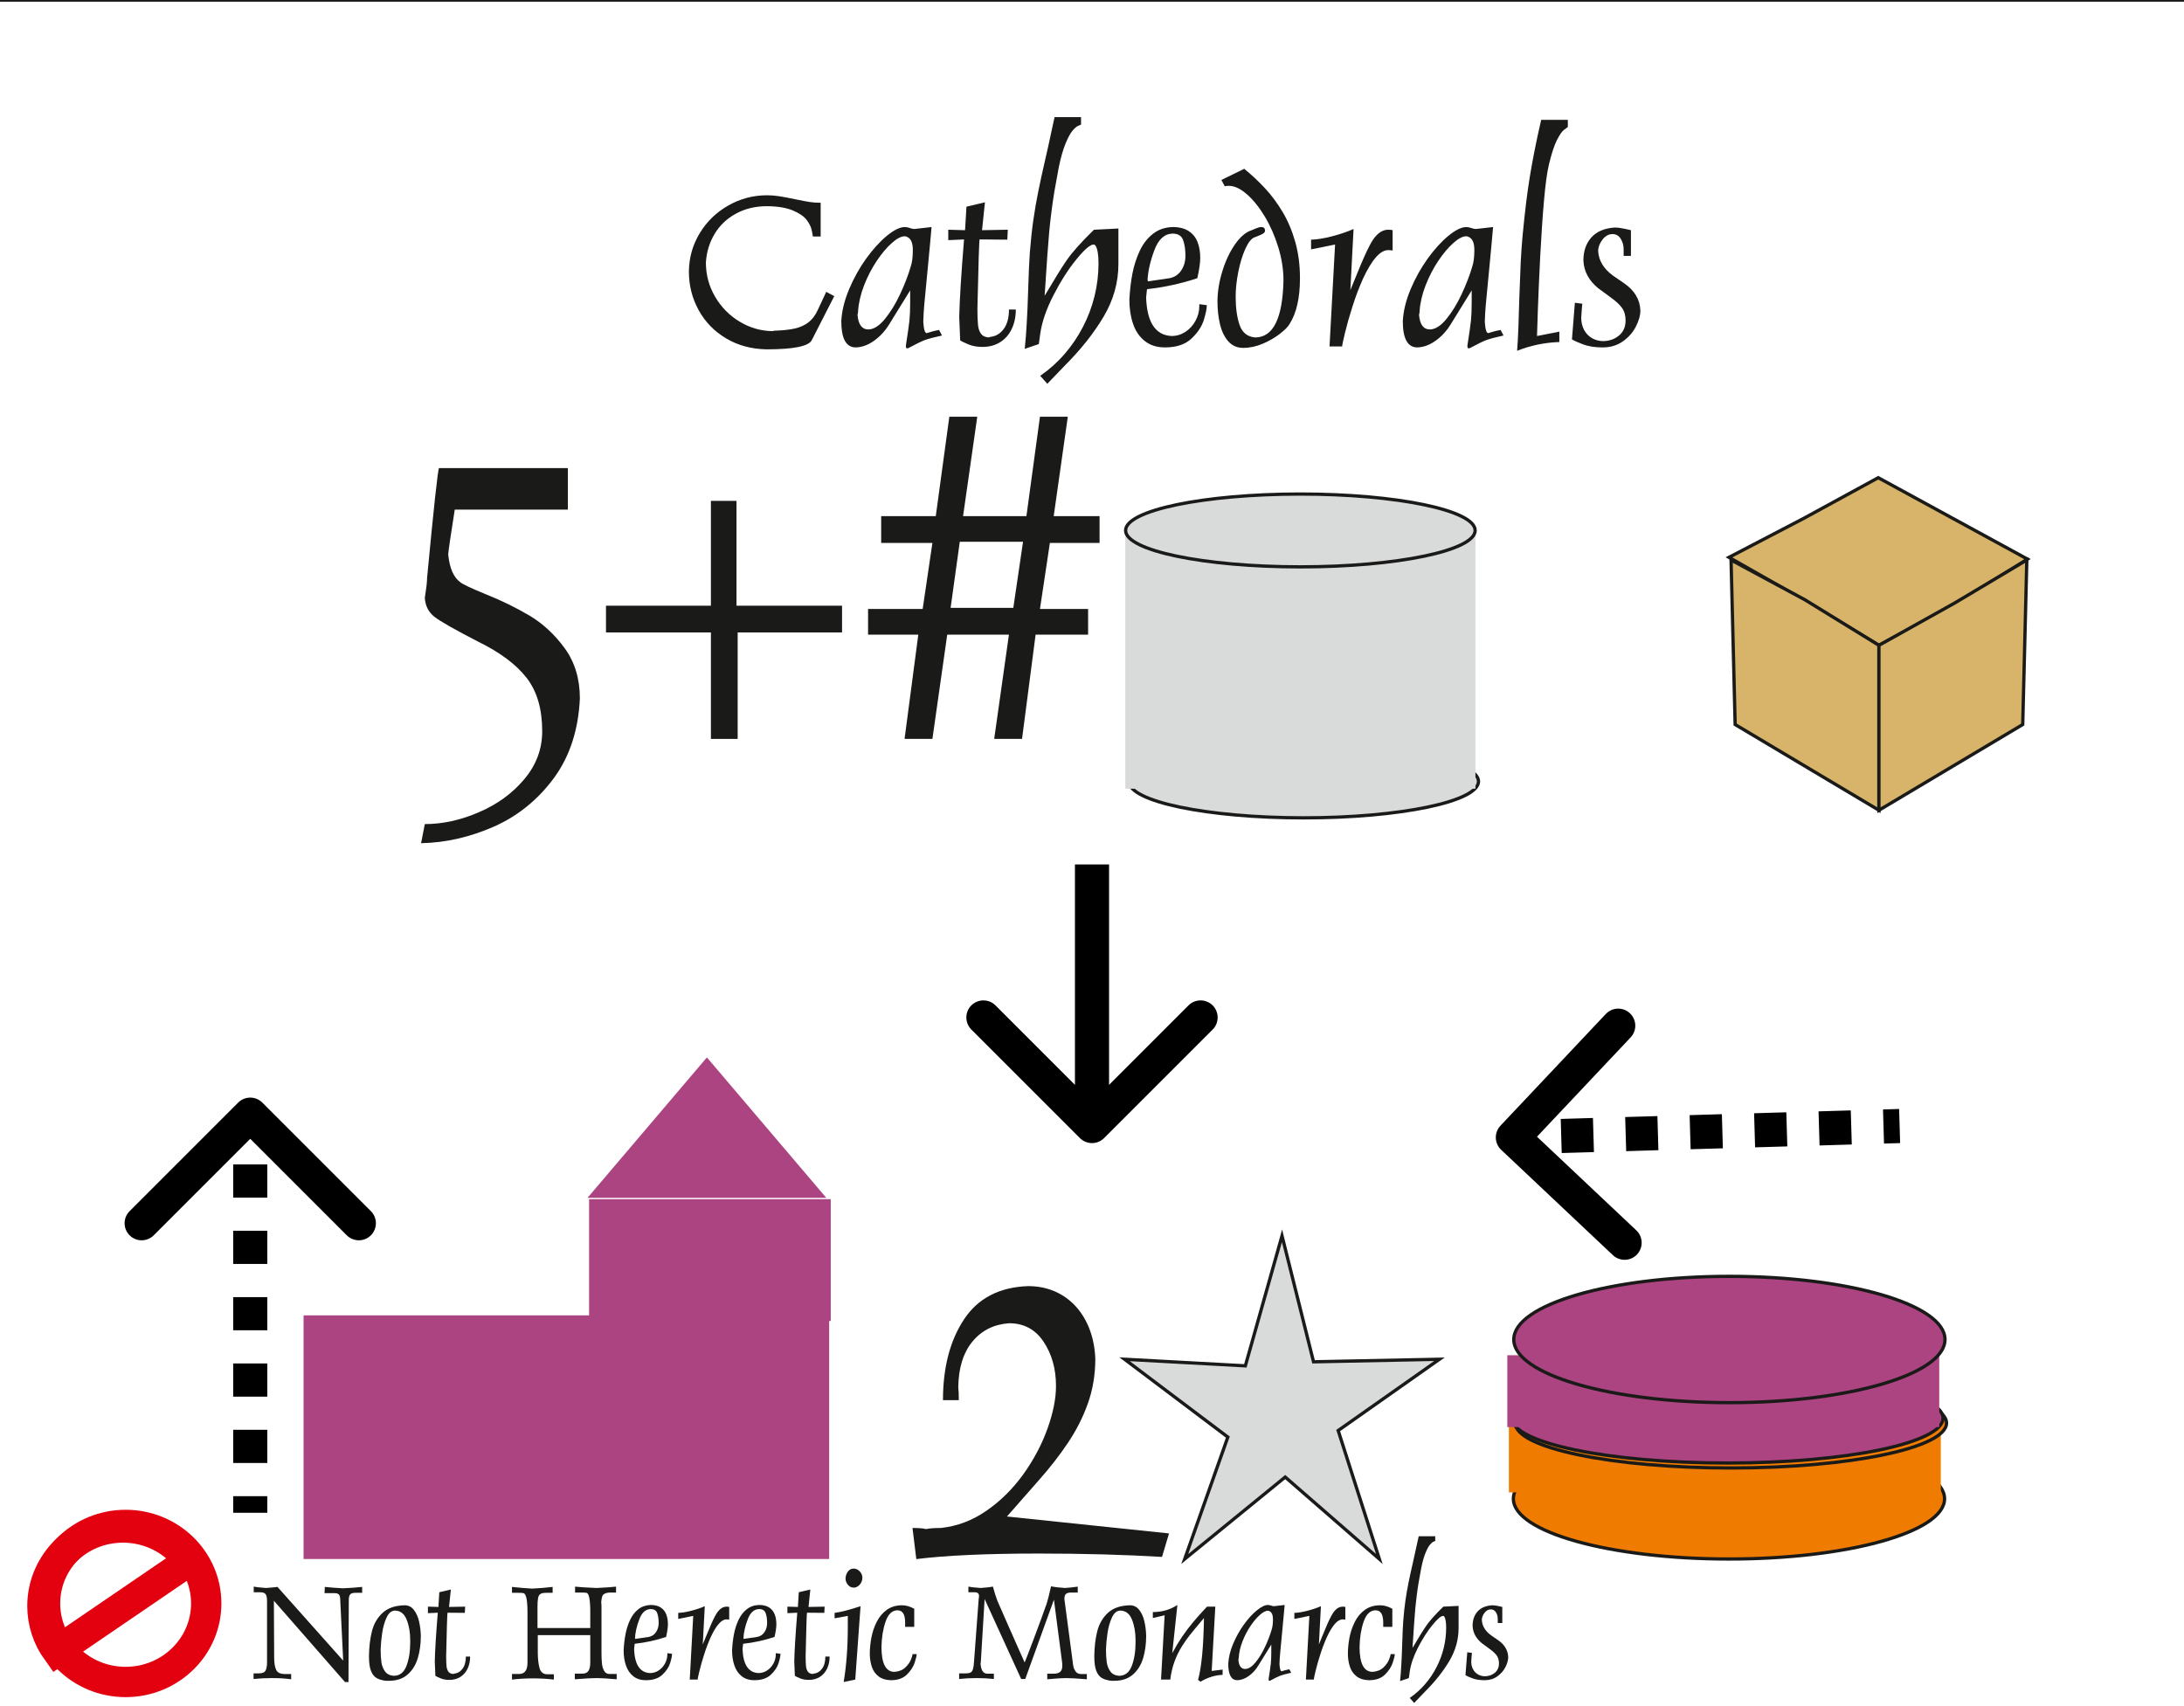 <svg width="192" height="150" viewBox="0 0 192 150" fill="none" xmlns="http://www.w3.org/2000/svg">
<g clip-path="url(#clip0_2_22765)">
<path d="M-0.185 0.006H193.644V150.93H-0.185V0.006Z" stroke="#1A1A18" stroke-width="0.288" stroke-miterlimit="22.926"/>
<path d="M24.396 139.521L30.17 146.001L29.916 140.759C29.916 140.468 29.876 140.279 29.799 140.195C29.719 140.108 29.585 140.066 29.396 140.066H28.93H28.53L28.556 139.521C29.056 139.573 29.585 139.613 30.141 139.642C30.759 139.615 31.323 139.575 31.839 139.521V140.039H31.236C31.014 140.039 30.863 140.088 30.783 140.184C30.703 140.282 30.663 140.441 30.663 140.668L30.636 147.884H30.33L24.077 140.735L24.103 145.735C24.103 146.204 24.161 146.562 24.276 146.808C24.394 147.055 24.643 147.177 25.023 147.177H25.596V147.641C25.116 147.57 24.561 147.535 23.932 147.535C23.374 147.535 22.828 147.561 22.292 147.615V147.121H22.756C23.061 147.121 23.256 147.039 23.345 146.877C23.432 146.715 23.476 146.468 23.476 146.135V145.895V140.762C23.476 140.481 23.436 140.282 23.357 140.166C23.276 140.048 23.112 139.99 22.865 139.99H22.306V139.495C22.49 139.535 22.85 139.575 23.385 139.615C23.91 139.575 24.247 139.544 24.396 139.521Z" fill="#1A1A18"/>
<path d="M32.437 145.613C32.448 144.786 32.535 144.051 32.701 143.404C32.866 142.757 33.179 142.222 33.639 141.797C34.099 141.373 34.743 141.153 35.572 141.135C35.901 141.135 36.172 141.268 36.381 141.537C36.592 141.804 36.745 142.141 36.839 142.548C36.932 142.952 36.985 143.375 36.996 143.813C36.996 144.544 36.905 145.204 36.725 145.797C36.543 146.39 36.243 146.868 35.825 147.23C35.408 147.593 34.861 147.775 34.185 147.775H33.932C33.594 147.735 33.319 147.655 33.106 147.53C32.892 147.408 32.728 147.195 32.61 146.895C32.494 146.595 32.437 146.166 32.437 145.613ZM33.463 145.013C33.463 145.448 33.486 145.822 33.53 146.137C33.574 146.451 33.681 146.724 33.85 146.955C34.019 147.184 34.274 147.31 34.612 147.335C35.134 147.335 35.507 147.046 35.73 146.471C35.952 145.895 36.063 145.199 36.063 144.388V144.199C36.063 143.513 35.956 142.908 35.745 142.386C35.534 141.864 35.188 141.602 34.703 141.602C34.405 141.617 34.165 141.822 33.983 142.217C33.801 142.613 33.672 143.068 33.596 143.588C33.521 144.106 33.476 144.582 33.463 145.013Z" fill="#1A1A18"/>
<path d="M38.487 141.788L37.62 141.828V141.255L38.543 141.282L38.62 139.988L39.636 139.748L39.476 141.282L40.892 141.255L40.865 141.802L39.343 141.788C39.318 141.844 39.276 143.11 39.223 145.586C39.223 145.977 39.234 146.275 39.254 146.479C39.274 146.681 39.33 146.848 39.421 146.972C39.514 147.099 39.658 147.166 39.861 147.175C39.874 147.161 39.885 147.153 39.896 147.151C39.905 147.148 39.911 147.146 39.916 147.146C40.223 147.117 40.474 146.97 40.667 146.708C40.861 146.444 40.956 146.088 40.956 145.641H41.331C41.331 146.046 41.254 146.404 41.103 146.717C40.952 147.03 40.736 147.27 40.46 147.441C40.185 147.611 39.865 147.695 39.503 147.695C39.212 147.695 38.956 147.651 38.736 147.559C38.516 147.468 38.363 147.395 38.274 147.335C38.267 147.19 38.258 146.975 38.249 146.692C38.241 146.411 38.231 146.199 38.223 146.055C38.243 145.137 38.329 143.715 38.487 141.788Z" fill="#1A1A18"/>
<path d="M51.892 143.761H47.278V145.268C47.278 145.808 47.327 146.266 47.427 146.639C47.525 147.015 47.756 147.201 48.118 147.201H48.691V147.668C48.116 147.597 47.498 147.561 46.839 147.561C46.196 147.561 45.585 147.597 45.01 147.668V147.175H45.638C46.127 147.175 46.372 146.846 46.372 146.188V141.762C46.372 140.675 46.252 140.108 46.014 140.066C45.925 140.048 45.772 140.039 45.558 140.039H45.01V139.521C45.663 139.593 46.254 139.642 46.785 139.668C47.361 139.642 47.961 139.593 48.583 139.521V140.039H48.063C47.807 140.039 47.634 140.066 47.545 140.122C47.418 140.184 47.338 140.308 47.305 140.493C47.269 140.68 47.252 140.928 47.252 141.239V143.135H51.892V141.733C51.892 140.644 51.781 140.079 51.561 140.042C51.472 140.024 51.318 140.015 51.103 140.015H50.556V139.495C50.878 139.535 51.505 139.575 52.438 139.615C53.291 139.575 53.865 139.535 54.158 139.495V140.015H53.665C53.447 140.015 53.274 140.051 53.145 140.124C53.041 140.173 52.969 140.259 52.934 140.382C52.896 140.504 52.869 140.675 52.852 140.895C52.869 140.966 52.878 141.073 52.878 141.217V145.241C52.878 145.633 52.889 145.957 52.914 146.217C52.938 146.475 53.001 146.699 53.105 146.891C53.207 147.079 53.367 147.175 53.585 147.175H54.214V147.641C53.425 147.57 52.843 147.535 52.465 147.535C52.076 147.535 51.432 147.57 50.532 147.641V147.146H51.185C51.452 147.146 51.636 147.061 51.738 146.893C51.841 146.726 51.892 146.481 51.892 146.159V143.761Z" fill="#1A1A18"/>
<path d="M58.667 145.346L59.08 145.401C59.08 145.586 59.025 145.857 58.916 146.212C58.805 146.57 58.58 146.91 58.238 147.235C57.896 147.559 57.411 147.722 56.785 147.722C56.331 147.722 55.958 147.604 55.665 147.366C55.371 147.13 55.158 146.815 55.025 146.417C54.891 146.022 54.825 145.582 54.825 145.095C54.851 144.584 54.907 144.104 54.994 143.657C55.08 143.213 55.216 142.797 55.396 142.413C55.578 142.026 55.818 141.717 56.118 141.482C56.416 141.246 56.776 141.122 57.198 141.108C57.565 141.108 57.86 141.181 58.087 141.33C58.311 141.479 58.474 141.681 58.571 141.935C58.669 142.188 58.718 142.477 58.718 142.801C58.718 143.079 58.665 143.45 58.558 143.919C57.685 144.21 56.763 144.413 55.796 144.521C55.791 144.521 55.773 144.677 55.745 144.988C55.796 146.353 56.262 147.055 57.145 147.095C57.416 147.095 57.669 147.019 57.905 146.866C58.138 146.712 58.325 146.508 58.46 146.255C58.598 146.001 58.667 145.735 58.667 145.455V145.346ZM55.849 144.092L57.025 143.919C57.302 143.866 57.52 143.724 57.673 143.493C57.827 143.264 57.905 142.997 57.905 142.693C57.905 142.348 57.862 142.057 57.776 141.822C57.691 141.586 57.498 141.468 57.198 141.468C56.751 141.479 56.416 141.786 56.194 142.391C55.969 142.993 55.847 143.539 55.823 144.028C55.834 144.041 55.84 144.057 55.845 144.068C55.847 144.079 55.849 144.088 55.849 144.092Z" fill="#1A1A18"/>
<path d="M64.105 141.282V142.401C64.091 142.397 64.065 142.391 64.025 142.384C63.985 142.377 63.931 142.375 63.865 142.375C63.425 142.375 62.962 142.899 62.476 143.948C62.26 144.43 62.067 144.939 61.898 145.475C61.727 146.008 61.591 146.49 61.487 146.924C61.383 147.355 61.331 147.604 61.331 147.668H60.638L60.943 142.068L59.625 142.335V141.802C59.947 141.795 60.331 141.733 60.78 141.615C61.229 141.499 61.623 141.364 61.958 141.215L61.782 144.575C61.796 144.544 61.894 144.304 62.078 143.853C62.26 143.402 62.409 143.046 62.523 142.79C62.636 142.533 62.749 142.297 62.862 142.084C62.976 141.871 63.082 141.711 63.182 141.604C63.392 141.37 63.618 141.255 63.865 141.255C63.931 141.255 63.985 141.257 64.025 141.264C64.065 141.27 64.091 141.277 64.105 141.282Z" fill="#1A1A18"/>
<path d="M68.2 145.346L68.614 145.401C68.614 145.586 68.558 145.857 68.449 146.212C68.338 146.57 68.114 146.91 67.772 147.235C67.429 147.559 66.945 147.722 66.318 147.722C65.865 147.722 65.492 147.604 65.198 147.366C64.905 147.13 64.692 146.815 64.558 146.417C64.425 146.022 64.358 145.582 64.358 145.095C64.385 144.584 64.44 144.104 64.527 143.657C64.614 143.213 64.749 142.797 64.93 142.413C65.112 142.026 65.352 141.717 65.652 141.482C65.95 141.246 66.309 141.122 66.731 141.108C67.098 141.108 67.394 141.181 67.62 141.33C67.845 141.479 68.007 141.681 68.105 141.935C68.203 142.188 68.252 142.477 68.252 142.801C68.252 143.079 68.198 143.45 68.091 143.919C67.218 144.21 66.296 144.413 65.329 144.521C65.325 144.521 65.307 144.677 65.278 144.988C65.329 146.353 65.796 147.055 66.678 147.095C66.949 147.095 67.203 147.019 67.438 146.866C67.671 146.712 67.858 146.508 67.994 146.255C68.132 146.001 68.2 145.735 68.2 145.455V145.346ZM65.382 144.092L66.558 143.919C66.836 143.866 67.054 143.724 67.207 143.493C67.36 143.264 67.438 142.997 67.438 142.693C67.438 142.348 67.396 142.057 67.309 141.822C67.225 141.586 67.032 141.468 66.731 141.468C66.285 141.479 65.95 141.786 65.727 142.391C65.503 142.993 65.38 143.539 65.356 144.028C65.367 144.041 65.374 144.057 65.378 144.068C65.38 144.079 65.382 144.088 65.382 144.092Z" fill="#1A1A18"/>
<path d="M70.089 141.788L69.223 141.828V141.255L70.145 141.282L70.223 139.988L71.238 139.748L71.079 141.282L72.494 141.255L72.467 141.802L70.945 141.788C70.921 141.844 70.879 143.11 70.825 145.586C70.825 145.977 70.836 146.275 70.856 146.479C70.876 146.681 70.932 146.848 71.023 146.972C71.116 147.099 71.261 147.166 71.463 147.175C71.476 147.161 71.487 147.153 71.498 147.151C71.507 147.148 71.514 147.146 71.518 147.146C71.825 147.117 72.076 146.97 72.269 146.708C72.463 146.444 72.558 146.088 72.558 145.641H72.934C72.934 146.046 72.856 146.404 72.705 146.717C72.554 147.03 72.338 147.27 72.063 147.441C71.787 147.611 71.467 147.695 71.105 147.695C70.814 147.695 70.558 147.651 70.338 147.559C70.118 147.468 69.965 147.395 69.876 147.335C69.869 147.19 69.861 146.975 69.852 146.692C69.843 146.411 69.834 146.199 69.825 146.055C69.845 145.137 69.932 143.715 70.089 141.788Z" fill="#1A1A18"/>
<path d="M74.532 142.068L73.372 142.279V141.802C73.881 141.744 74.641 141.548 75.652 141.215L75.188 147.666L74.17 147.881C74.412 146.437 74.532 144.819 74.532 143.028V142.068ZM74.332 138.813C74.332 138.586 74.398 138.377 74.527 138.19C74.658 138.002 74.83 137.908 75.04 137.908C75.243 137.908 75.423 137.988 75.578 138.151C75.734 138.313 75.812 138.499 75.812 138.708C75.812 138.937 75.736 139.139 75.587 139.315C75.436 139.49 75.254 139.581 75.04 139.588C75.04 139.584 75.036 139.582 75.03 139.579C75.023 139.577 75.019 139.575 75.014 139.575C74.834 139.575 74.678 139.497 74.547 139.341C74.418 139.188 74.345 139.01 74.332 138.813Z" fill="#1A1A18"/>
<path d="M78.892 141.575C78.423 141.586 78.076 141.919 77.852 142.573C77.627 143.226 77.507 143.97 77.492 144.804C77.492 146.259 77.874 146.988 78.638 146.988C79.041 146.955 79.358 146.828 79.594 146.601C79.827 146.377 79.992 146.146 80.085 145.904C80.178 145.664 80.225 145.506 80.225 145.428H80.587C80.587 145.57 80.527 145.822 80.407 146.186C80.287 146.55 80.06 146.897 79.725 147.228C79.389 147.557 78.923 147.722 78.321 147.722C77.881 147.712 77.523 147.604 77.247 147.397C76.974 147.188 76.776 146.917 76.658 146.581C76.54 146.246 76.476 145.87 76.465 145.453C76.465 144.964 76.512 144.473 76.605 143.981C76.698 143.493 76.856 143.028 77.076 142.59C77.298 142.15 77.594 141.799 77.965 141.533C78.336 141.268 78.785 141.135 79.307 141.135C79.647 141.135 80.003 141.237 80.372 141.441V143.03H79.572V142.641C79.572 141.931 79.345 141.575 78.892 141.575Z" fill="#1A1A18"/>
<path d="M92.653 140.644L90.134 147.615H89.773L86.56 140.588L86.227 146.108C86.227 146.164 86.218 146.212 86.203 146.255C86.24 146.85 86.44 147.148 86.8 147.148H87.373V147.615C86.887 147.561 86.376 147.535 85.84 147.535C85.325 147.535 84.818 147.561 84.32 147.615V147.121H84.92C85.098 147.121 85.231 147.097 85.325 147.046C85.416 146.997 85.485 146.901 85.531 146.759C85.576 146.619 85.609 146.41 85.625 146.135L86.038 140.588C86.038 140.566 86.045 140.528 86.054 140.475C86.062 140.419 86.069 140.37 86.069 140.322C86.069 140.099 85.938 139.99 85.68 139.99H85.134V139.495C85.3 139.533 85.658 139.573 86.203 139.615C86.734 139.577 87.096 139.537 87.291 139.495C87.42 139.973 87.549 140.386 87.68 140.735C87.954 141.359 88.267 142.075 88.62 142.879C88.973 143.681 89.302 144.426 89.609 145.112C89.914 145.797 90.069 146.146 90.078 146.161C90.125 146.059 90.211 145.839 90.342 145.504C90.471 145.168 90.658 144.675 90.902 144.028C91.145 143.379 91.345 142.841 91.502 142.417C91.66 141.99 91.829 141.517 92.011 141.001C92.093 140.766 92.222 140.255 92.4 139.468C92.711 139.533 93.12 139.581 93.627 139.615C94.049 139.586 94.422 139.546 94.747 139.495V140.015H94.147C93.953 140.015 93.811 140.055 93.716 140.133C93.622 140.21 93.573 140.364 93.573 140.588L94.28 145.924C94.304 146.164 94.333 146.363 94.364 146.519C94.398 146.675 94.467 146.824 94.571 146.966C94.678 147.106 94.829 147.177 95.027 147.177H95.547V147.641C94.722 147.57 94.109 147.535 93.707 147.535C93.367 147.535 92.82 147.57 92.067 147.641V147.148H92.653C93.142 147.148 93.385 146.93 93.385 146.497V146.255L92.653 140.644Z" fill="#1A1A18"/>
<path d="M96.202 145.613C96.213 144.786 96.3 144.051 96.466 143.404C96.631 142.757 96.945 142.222 97.405 141.797C97.865 141.373 98.509 141.153 99.338 141.135C99.667 141.135 99.938 141.268 100.147 141.537C100.358 141.804 100.511 142.141 100.604 142.548C100.698 142.952 100.751 143.375 100.762 143.813C100.762 144.544 100.671 145.204 100.491 145.797C100.309 146.39 100.009 146.868 99.591 147.23C99.174 147.593 98.626 147.775 97.951 147.775H97.698C97.36 147.735 97.085 147.655 96.871 147.53C96.658 147.408 96.493 147.195 96.375 146.895C96.26 146.595 96.202 146.166 96.202 145.613ZM97.229 145.013C97.229 145.448 97.251 145.822 97.296 146.137C97.34 146.451 97.447 146.724 97.616 146.955C97.784 147.184 98.04 147.31 98.378 147.335C98.9 147.335 99.273 147.046 99.495 146.471C99.718 145.895 99.829 145.199 99.829 144.388V144.199C99.829 143.513 99.722 142.908 99.511 142.386C99.3 141.864 98.953 141.602 98.469 141.602C98.171 141.617 97.931 141.822 97.749 142.217C97.567 142.613 97.438 143.068 97.362 143.588C97.287 144.106 97.242 144.582 97.229 145.013Z" fill="#1A1A18"/>
<path d="M105.536 147.855L105.324 147.693C105.633 146.568 105.806 144.755 105.842 142.255C105.224 142.988 104.804 143.495 104.582 143.777C104.357 144.057 104.122 144.397 103.873 144.799C103.624 145.199 103.415 145.635 103.244 146.108C103.071 146.579 102.951 147.099 102.882 147.668H102.068L102.386 142.013L101.349 142.255V141.732C102.149 141.732 102.869 141.526 103.507 141.108L103.055 145.346C103.331 144.828 103.618 144.35 103.913 143.91C104.211 143.473 104.535 143.044 104.886 142.624C105.235 142.204 105.644 141.748 106.108 141.255H106.84L106.522 146.908L107.482 146.788V147.252C106.818 147.277 106.169 147.477 105.536 147.855Z" fill="#1A1A18"/>
<path d="M112.671 146.937C112.922 146.855 113.148 146.797 113.35 146.764L113.511 147.068C113.064 147.166 112.748 147.25 112.566 147.319C112.382 147.388 112.089 147.53 111.684 147.748C111.669 147.766 111.631 147.773 111.578 147.773C111.542 147.773 111.526 147.722 111.526 147.615C111.624 146.999 111.689 146.548 111.72 146.268C111.748 145.986 111.762 145.653 111.762 145.268V144.588L110.618 146.439C110.393 146.81 110.113 147.117 109.773 147.359C109.433 147.601 109.086 147.722 108.735 147.722C108.231 147.697 107.978 147.217 107.978 146.279C108.006 145.726 108.146 145.146 108.402 144.535C108.658 143.926 108.971 143.361 109.342 142.844C109.715 142.328 110.095 141.908 110.484 141.588C110.873 141.268 111.202 141.108 111.471 141.108C111.551 141.108 111.642 141.126 111.742 141.161C111.842 141.197 111.926 141.215 111.991 141.215L112.937 141.108C112.891 141.668 112.817 142.437 112.724 143.415C112.629 144.392 112.566 145.046 112.538 145.373C112.508 145.701 112.491 146.013 112.482 146.308C112.508 146.726 112.571 146.937 112.671 146.937ZM111.604 141.655C111.564 141.628 111.515 141.615 111.457 141.615C111.266 141.615 111.031 141.739 110.753 141.986C110.473 142.232 110.197 142.561 109.922 142.973C109.648 143.384 109.415 143.833 109.226 144.321C109.037 144.811 108.928 145.281 108.9 145.735C108.9 145.806 108.888 145.87 108.868 145.924C108.911 146.464 109.111 146.735 109.471 146.735C109.766 146.726 110.068 146.532 110.375 146.157C110.684 145.779 110.962 145.326 111.211 144.792C111.46 144.259 111.653 143.759 111.788 143.295C111.869 143.064 111.909 142.755 111.909 142.375C111.909 141.986 111.806 141.746 111.604 141.655Z" fill="#1A1A18"/>
<path d="M118.271 141.282V142.401C118.257 142.397 118.23 142.391 118.19 142.384C118.151 142.377 118.097 142.375 118.031 142.375C117.591 142.375 117.128 142.899 116.642 143.948C116.426 144.43 116.233 144.939 116.064 145.475C115.893 146.008 115.757 146.49 115.653 146.924C115.549 147.355 115.497 147.604 115.497 147.668H114.804L115.109 142.068L113.791 142.335V141.802C114.113 141.795 114.498 141.733 114.946 141.615C115.395 141.499 115.789 141.364 116.124 141.215L115.948 144.575C115.962 144.544 116.06 144.304 116.244 143.853C116.426 143.402 116.575 143.046 116.688 142.79C116.802 142.533 116.915 142.297 117.028 142.084C117.142 141.871 117.248 141.711 117.348 141.604C117.557 141.37 117.784 141.255 118.031 141.255C118.097 141.255 118.151 141.257 118.19 141.264C118.23 141.27 118.257 141.277 118.271 141.282Z" fill="#1A1A18"/>
<path d="M120.922 141.575C120.453 141.586 120.106 141.919 119.882 142.573C119.657 143.226 119.538 143.97 119.522 144.804C119.522 146.259 119.904 146.988 120.669 146.988C121.071 146.955 121.388 146.828 121.624 146.601C121.857 146.377 122.022 146.146 122.115 145.904C122.208 145.664 122.255 145.506 122.255 145.428H122.617C122.617 145.57 122.557 145.822 122.438 146.186C122.317 146.55 122.091 146.897 121.755 147.228C121.42 147.557 120.953 147.722 120.351 147.722C119.911 147.712 119.553 147.604 119.277 147.397C119.004 147.188 118.806 146.917 118.689 146.581C118.571 146.246 118.506 145.87 118.495 145.453C118.495 144.964 118.542 144.473 118.635 143.981C118.729 143.493 118.886 143.028 119.106 142.59C119.328 142.15 119.624 141.799 119.995 141.533C120.366 141.268 120.815 141.135 121.337 141.135C121.677 141.135 122.033 141.237 122.402 141.441V143.03H121.602V142.641C121.602 141.931 121.375 141.575 120.922 141.575Z" fill="#1A1A18"/>
<path d="M123.188 146.441C123.222 145.937 123.248 145.281 123.273 144.475C123.297 143.668 123.326 143.013 123.362 142.508C123.415 141.835 123.48 141.237 123.555 140.713C123.631 140.188 123.722 139.664 123.828 139.135C123.935 138.608 124.059 138.042 124.2 137.433C124.339 136.826 124.471 136.237 124.589 135.668L124.722 135.066H126.175V135.479C126.162 135.484 126.11 135.506 126.019 135.544C125.931 135.582 125.826 135.673 125.706 135.813C125.586 135.955 125.457 136.195 125.319 136.531C125.181 136.868 125.059 137.3 124.95 137.828C124.846 138.384 124.764 138.837 124.706 139.182C124.65 139.526 124.595 139.895 124.546 140.291C124.495 140.684 124.457 141.044 124.426 141.368C124.397 141.693 124.362 142.133 124.322 142.693L124.175 144.882C124.186 144.87 124.262 144.746 124.402 144.51C124.542 144.273 124.693 144.021 124.857 143.753C125.022 143.482 125.193 143.215 125.375 142.948C125.673 142.51 126.175 141.946 126.884 141.255L128.228 141.188V143.135C128.228 144.148 127.959 145.112 127.419 146.024C126.879 146.937 126.164 147.841 125.268 148.735L124.322 149.721L123.933 149.281C124.435 148.935 124.882 148.535 125.273 148.081C125.666 147.628 126.002 147.133 126.279 146.595C126.56 146.057 126.77 145.495 126.917 144.904C127.062 144.313 127.135 143.715 127.135 143.106C127.135 142.613 127.077 142.284 126.962 142.119C126.939 142.086 126.906 142.068 126.868 142.068C126.677 142.068 126.36 142.341 125.915 142.888C125.471 143.435 125.053 144.091 124.66 144.855C124.268 145.619 124.026 146.322 123.935 146.961L123.855 147.535L123.082 147.801C123.131 147.335 123.166 146.881 123.188 146.441Z" fill="#1A1A18"/>
<path d="M129.339 146.082C129.339 146.339 129.393 146.564 129.497 146.762C129.604 146.957 129.748 147.108 129.93 147.212C130.113 147.317 130.311 147.371 130.524 147.375C130.87 147.375 131.166 147.275 131.41 147.073C131.655 146.873 131.777 146.595 131.777 146.241C131.777 145.961 131.711 145.733 131.579 145.55C131.448 145.368 131.248 145.181 130.977 144.988L130.271 144.468C129.755 144.046 129.486 143.539 129.46 142.948C129.46 142.431 129.604 142.01 129.895 141.681C130.186 141.355 130.613 141.173 131.177 141.135C131.339 141.135 131.53 141.159 131.75 141.208C131.972 141.257 132.08 141.282 132.07 141.282V142.693H131.67V142.335C131.67 142.115 131.615 141.919 131.508 141.75C131.401 141.579 131.251 141.495 131.057 141.495C130.846 141.495 130.662 141.597 130.504 141.804C130.348 142.008 130.271 142.215 130.271 142.426C130.299 142.952 130.575 143.408 131.097 143.786L131.699 144.199C132.268 144.59 132.566 145.088 132.59 145.695C132.59 145.961 132.508 146.255 132.344 146.575C132.181 146.895 131.942 147.166 131.628 147.388C131.315 147.61 130.946 147.722 130.524 147.722H130.497C130.088 147.722 129.737 147.666 129.442 147.555C129.148 147.446 128.944 147.353 128.831 147.279L128.99 145.268L129.404 145.322C129.397 145.33 129.388 145.419 129.375 145.584C129.364 145.748 129.353 145.915 129.339 146.082Z" fill="#1A1A18"/>
<path d="M67.435 18.128C66.411 18.128 65.497 18.344 64.701 18.782C63.901 19.216 63.275 19.809 62.824 20.563C62.372 21.313 62.116 22.152 62.056 23.077C62.056 24.162 62.326 25.168 62.866 26.088C63.41 27.013 64.129 27.742 65.028 28.282C65.924 28.823 66.891 29.1 67.926 29.114C67.979 29.086 68.05 29.072 68.139 29.072C68.84 29.05 69.423 28.986 69.888 28.88C70.358 28.769 70.752 28.588 71.08 28.336C71.406 28.079 71.677 27.72 71.89 27.258L72.637 25.658L73.341 26.039L71.375 29.886C71.126 30.437 69.796 30.714 67.385 30.714C66.059 30.689 64.875 30.369 63.837 29.754C62.799 29.135 61.995 28.311 61.423 27.273C60.85 26.234 60.562 25.1 60.562 23.87C60.577 22.647 60.896 21.52 61.519 20.496C62.141 19.471 62.98 18.661 64.033 18.064C65.085 17.466 66.219 17.168 67.432 17.168C67.791 17.168 68.15 17.196 68.505 17.253C68.864 17.31 69.323 17.395 69.885 17.513C70.45 17.63 70.877 17.712 71.172 17.758C71.467 17.804 71.794 17.826 72.146 17.826V20.794H71.464C71.456 20.748 71.428 20.577 71.371 20.282C71.314 19.984 71.168 19.678 70.934 19.358C70.699 19.038 70.294 18.757 69.721 18.512C69.149 18.266 68.384 18.138 67.435 18.128Z" fill="#1A1A18"/>
<path d="M81.469 29.288C81.871 29.157 82.233 29.064 82.557 29.011L82.813 29.498C82.098 29.655 81.593 29.79 81.302 29.9C81.007 30.011 80.537 30.238 79.89 30.587C79.865 30.615 79.805 30.625 79.719 30.625C79.663 30.625 79.638 30.544 79.638 30.373C79.794 29.388 79.897 28.666 79.947 28.218C79.993 27.767 80.015 27.233 80.015 26.618V25.53L78.183 28.492C77.824 29.086 77.376 29.576 76.832 29.964C76.288 30.352 75.734 30.544 75.172 30.544C74.365 30.504 73.96 29.736 73.96 28.236C74.006 27.351 74.23 26.423 74.639 25.445C75.048 24.471 75.549 23.567 76.142 22.739C76.74 21.914 77.348 21.242 77.97 20.73C78.592 20.218 79.118 19.962 79.549 19.962C79.677 19.962 79.823 19.991 79.983 20.048C80.143 20.105 80.278 20.133 80.381 20.133L81.895 19.962C81.821 20.858 81.703 22.088 81.554 23.653C81.401 25.217 81.302 26.263 81.255 26.785C81.209 27.311 81.181 27.809 81.167 28.283C81.209 28.951 81.309 29.288 81.469 29.288ZM79.762 20.837C79.698 20.794 79.62 20.773 79.528 20.773C79.222 20.773 78.845 20.972 78.4 21.367C77.953 21.762 77.511 22.288 77.071 22.945C76.633 23.604 76.26 24.321 75.958 25.103C75.656 25.886 75.481 26.639 75.435 27.365C75.435 27.479 75.417 27.582 75.385 27.667C75.453 28.531 75.773 28.965 76.349 28.965C76.822 28.951 77.305 28.642 77.796 28.041C78.29 27.436 78.735 26.711 79.133 25.857C79.531 25.004 79.84 24.204 80.057 23.461C80.186 23.091 80.249 22.597 80.249 21.989C80.249 21.367 80.086 20.983 79.762 20.837Z" fill="#1A1A18"/>
<path d="M84.751 21.05L83.364 21.114V20.197L84.84 20.239L84.964 18.17L86.589 17.786L86.333 20.239L88.598 20.197L88.555 21.072L86.119 21.05C86.081 21.139 86.013 23.166 85.927 27.127C85.927 27.752 85.946 28.229 85.977 28.556C86.009 28.88 86.098 29.146 86.244 29.345C86.393 29.548 86.624 29.655 86.948 29.669C86.969 29.648 86.987 29.633 87.005 29.63C87.019 29.627 87.03 29.623 87.037 29.623C87.528 29.576 87.929 29.342 88.239 28.922C88.548 28.499 88.701 27.93 88.701 27.215H89.302C89.302 27.863 89.177 28.435 88.936 28.937C88.694 29.438 88.349 29.822 87.908 30.095C87.467 30.366 86.955 30.501 86.376 30.501C85.91 30.501 85.501 30.43 85.149 30.284C84.797 30.138 84.552 30.021 84.41 29.925C84.399 29.694 84.385 29.349 84.37 28.897C84.356 28.446 84.342 28.108 84.328 27.877C84.36 26.409 84.498 24.133 84.751 21.05Z" fill="#1A1A18"/>
<path d="M90.258 28.495C90.311 27.689 90.354 26.639 90.393 25.349C90.432 24.058 90.478 23.009 90.535 22.202C90.621 21.125 90.724 20.168 90.845 19.329C90.966 18.49 91.111 17.651 91.282 16.805C91.453 15.962 91.652 15.056 91.876 14.082C92.1 13.111 92.31 12.169 92.498 11.258L92.711 10.295H95.037V10.956C95.015 10.963 94.934 10.999 94.788 11.059C94.646 11.12 94.478 11.265 94.286 11.489C94.094 11.717 93.888 12.101 93.668 12.638C93.447 13.178 93.252 13.868 93.078 14.714C92.91 15.603 92.779 16.328 92.686 16.88C92.598 17.43 92.509 18.021 92.43 18.654C92.349 19.283 92.288 19.859 92.239 20.378C92.192 20.898 92.135 21.601 92.071 22.497L91.837 26C91.855 25.982 91.975 25.783 92.199 25.406C92.423 25.025 92.665 24.623 92.928 24.193C93.191 23.759 93.465 23.333 93.757 22.906C94.233 22.206 95.037 21.303 96.171 20.197L98.322 20.09V23.205C98.322 24.826 97.892 26.369 97.028 27.827C96.164 29.288 95.019 30.736 93.586 32.165L92.071 33.743L91.449 33.04C92.252 32.485 92.967 31.845 93.593 31.12C94.222 30.394 94.759 29.601 95.204 28.741C95.652 27.881 95.99 26.981 96.224 26.035C96.455 25.089 96.573 24.133 96.573 23.159C96.573 22.369 96.48 21.843 96.295 21.58C96.26 21.527 96.206 21.498 96.146 21.498C95.84 21.498 95.332 21.936 94.621 22.811C93.909 23.685 93.241 24.734 92.612 25.957C91.986 27.18 91.598 28.303 91.453 29.327L91.325 30.245L90.087 30.671C90.165 29.925 90.222 29.2 90.258 28.495Z" fill="#1A1A18"/>
<path d="M105.433 26.743L106.094 26.831C106.094 27.127 106.005 27.561 105.831 28.13C105.654 28.702 105.294 29.246 104.747 29.765C104.199 30.284 103.424 30.544 102.422 30.544C101.696 30.544 101.099 30.355 100.629 29.974C100.16 29.598 99.819 29.093 99.606 28.457C99.392 27.824 99.285 27.119 99.285 26.341C99.328 25.523 99.417 24.756 99.556 24.041C99.694 23.329 99.911 22.665 100.199 22.05C100.491 21.431 100.875 20.936 101.355 20.56C101.831 20.183 102.407 19.984 103.083 19.962C103.67 19.962 104.142 20.08 104.505 20.318C104.864 20.556 105.124 20.88 105.28 21.285C105.437 21.69 105.515 22.152 105.515 22.672C105.515 23.116 105.429 23.71 105.259 24.46C103.862 24.926 102.386 25.25 100.839 25.424C100.832 25.424 100.804 25.673 100.758 26.171C100.839 28.353 101.586 29.477 102.998 29.541C103.431 29.541 103.837 29.42 104.214 29.175C104.587 28.93 104.886 28.602 105.102 28.197C105.323 27.791 105.433 27.365 105.433 26.917V26.743ZM100.925 24.737L102.806 24.46C103.25 24.375 103.598 24.147 103.844 23.778C104.089 23.412 104.214 22.985 104.214 22.497C104.214 21.947 104.146 21.48 104.007 21.104C103.872 20.727 103.563 20.538 103.083 20.538C102.368 20.556 101.831 21.047 101.476 22.014C101.117 22.977 100.921 23.852 100.882 24.634C100.9 24.656 100.91 24.68 100.917 24.698C100.921 24.716 100.925 24.73 100.925 24.737Z" fill="#1A1A18"/>
<path d="M107.67 16.378L107.374 15.823L109.38 14.842C110.027 15.365 110.638 15.937 111.211 16.553C111.78 17.171 112.299 17.864 112.761 18.643C113.223 19.418 113.593 20.293 113.87 21.271C114.144 22.245 114.283 23.308 114.283 24.46C114.283 26.192 113.977 27.535 113.365 28.492C113.238 28.72 112.96 29 112.53 29.338C112.096 29.676 111.595 29.971 111.019 30.216C110.443 30.462 109.867 30.586 109.291 30.586C108.768 30.586 108.338 30.401 107.997 30.028C107.659 29.658 107.41 29.157 107.257 28.528C107.104 27.895 107.029 27.201 107.029 26.447C107.044 25.583 107.19 24.702 107.474 23.799C107.755 22.899 108.125 22.121 108.583 21.466C109.042 20.816 109.525 20.403 110.041 20.239C110.037 20.239 110.144 20.193 110.364 20.101C110.581 20.009 110.752 19.962 110.869 19.962C111.026 19.962 111.126 20.005 111.172 20.094C111.172 20.105 111.179 20.126 111.193 20.165C111.207 20.204 111.211 20.243 111.211 20.279C111.211 20.371 111.168 20.449 111.076 20.514C110.987 20.581 110.848 20.648 110.667 20.716C110.482 20.787 110.343 20.84 110.254 20.88C109.988 20.994 109.728 21.331 109.476 21.889C109.223 22.448 109.02 23.116 108.864 23.887C108.708 24.663 108.63 25.395 108.63 26.085C108.63 27.084 108.747 27.912 108.978 28.581C109.212 29.246 109.664 29.609 110.336 29.669C111.929 29.669 112.761 27.998 112.832 24.655C112.832 23.695 112.679 22.721 112.374 21.729C112.068 20.737 111.673 19.838 111.182 19.024C110.695 18.213 110.169 17.562 109.607 17.072C109.042 16.581 108.519 16.339 108.036 16.339C107.876 16.339 107.755 16.35 107.67 16.378Z" fill="#1A1A18"/>
<path d="M122.428 20.239V22.032C122.407 22.025 122.364 22.014 122.3 22.003C122.236 21.992 122.151 21.989 122.044 21.989C121.34 21.989 120.601 22.828 119.822 24.506C119.477 25.278 119.168 26.092 118.898 26.949C118.624 27.802 118.407 28.574 118.24 29.267C118.073 29.957 117.991 30.355 117.991 30.458H116.882L117.369 21.498L115.26 21.925V21.072C115.776 21.061 116.391 20.961 117.109 20.773C117.827 20.588 118.457 20.371 118.994 20.133L118.713 25.509C118.734 25.459 118.891 25.075 119.186 24.353C119.477 23.632 119.715 23.063 119.897 22.654C120.078 22.241 120.259 21.864 120.441 21.523C120.622 21.182 120.793 20.926 120.953 20.755C121.287 20.382 121.65 20.197 122.044 20.197C122.151 20.197 122.236 20.201 122.3 20.211C122.364 20.222 122.407 20.232 122.428 20.239Z" fill="#1A1A18"/>
<path d="M130.834 29.288C131.236 29.157 131.598 29.064 131.922 29.011L132.178 29.498C131.463 29.655 130.958 29.79 130.666 29.9C130.372 30.011 129.902 30.238 129.255 30.587C129.23 30.615 129.17 30.625 129.084 30.625C129.028 30.625 129.003 30.544 129.003 30.373C129.159 29.388 129.262 28.666 129.312 28.218C129.358 27.767 129.379 27.233 129.379 26.618V25.53L127.548 28.492C127.189 29.086 126.741 29.576 126.197 29.964C125.653 30.352 125.099 30.544 124.537 30.544C123.73 30.504 123.324 29.736 123.324 28.236C123.371 27.351 123.594 26.423 124.003 25.445C124.412 24.471 124.914 23.567 125.507 22.739C126.105 21.914 126.713 21.242 127.335 20.73C127.957 20.218 128.483 19.962 128.914 19.962C129.042 19.962 129.187 19.991 129.347 20.048C129.508 20.105 129.642 20.133 129.746 20.133L131.26 19.962C131.186 20.858 131.068 22.088 130.919 23.653C130.766 25.217 130.666 26.263 130.62 26.785C130.574 27.311 130.546 27.809 130.531 28.283C130.574 28.951 130.674 29.288 130.834 29.288ZM129.127 20.837C129.063 20.794 128.985 20.773 128.892 20.773C128.586 20.773 128.21 20.972 127.765 21.367C127.317 21.762 126.876 22.288 126.436 22.945C125.998 23.604 125.625 24.321 125.322 25.103C125.02 25.886 124.846 26.639 124.8 27.365C124.8 27.479 124.782 27.582 124.75 27.667C124.818 28.531 125.138 28.965 125.714 28.965C126.187 28.951 126.67 28.642 127.161 28.041C127.655 27.436 128.099 26.711 128.498 25.857C128.896 25.004 129.205 24.204 129.422 23.461C129.55 23.091 129.614 22.597 129.614 21.989C129.614 21.367 129.45 20.983 129.127 20.837Z" fill="#1A1A18"/>
<path d="M135.122 29.541L137.084 29.157V30.07C135.787 30.117 134.549 30.373 133.373 30.842C133.422 30.174 133.458 29.513 133.483 28.855C133.508 28.197 133.536 27.273 133.571 26.078C133.611 24.887 133.65 23.877 133.689 23.052C133.732 22.227 133.788 21.42 133.863 20.623C133.966 19.557 134.069 18.622 134.165 17.822C134.265 17.018 134.371 16.261 134.489 15.539C134.606 14.821 134.745 14.064 134.901 13.267C135.058 12.471 135.253 11.561 135.488 10.537H137.831V11.169C137.764 11.216 137.646 11.301 137.479 11.429C137.312 11.557 137.109 11.852 136.871 12.318C136.636 12.787 136.402 13.498 136.171 14.458C136.004 15.148 135.858 16.229 135.73 17.701C135.602 19.173 135.495 20.794 135.403 22.561C135.314 24.329 135.243 25.896 135.196 27.269C135.147 28.638 135.122 29.395 135.122 29.541Z" fill="#1A1A18"/>
<path d="M139.008 27.92C139.008 28.332 139.093 28.691 139.261 29.008C139.431 29.321 139.663 29.562 139.954 29.729C140.245 29.897 140.562 29.982 140.903 29.989C141.458 29.989 141.931 29.829 142.322 29.506C142.713 29.186 142.908 28.741 142.908 28.175C142.908 27.728 142.802 27.361 142.592 27.07C142.382 26.778 142.063 26.48 141.629 26.171L140.498 25.338C139.673 24.663 139.243 23.852 139.2 22.907C139.2 22.078 139.431 21.406 139.897 20.88C140.363 20.357 141.045 20.065 141.948 20.005C142.208 20.005 142.514 20.044 142.866 20.122C143.221 20.201 143.392 20.24 143.378 20.24V22.497H142.738V21.925C142.738 21.573 142.649 21.26 142.478 20.99C142.308 20.716 142.066 20.581 141.756 20.581C141.419 20.581 141.124 20.744 140.871 21.075C140.623 21.402 140.498 21.733 140.498 22.071C140.544 22.914 140.985 23.642 141.821 24.247L142.784 24.908C143.694 25.534 144.171 26.33 144.21 27.301C144.21 27.728 144.078 28.197 143.815 28.709C143.556 29.221 143.172 29.655 142.67 30.011C142.169 30.366 141.579 30.544 140.903 30.544H140.861C140.206 30.544 139.645 30.454 139.172 30.277C138.703 30.103 138.375 29.953 138.194 29.836L138.45 26.618L139.111 26.704C139.101 26.718 139.087 26.86 139.065 27.123C139.047 27.386 139.029 27.653 139.008 27.92Z" fill="#1A1A18"/>
<path fill-rule="evenodd" clip-rule="evenodd" d="M114.613 65.502C123.099 65.502 129.978 66.935 129.978 68.703C129.978 70.471 123.099 71.904 114.613 71.904C106.127 71.904 99.248 70.471 99.248 68.703C99.248 66.935 106.127 65.502 114.613 65.502Z" fill="#D9DADA"/>
<path d="M114.613 65.502C123.099 65.502 129.978 66.935 129.978 68.703C129.978 70.471 123.099 71.904 114.613 71.904C106.127 71.904 99.248 70.471 99.248 68.703C99.248 66.935 106.127 65.502 114.613 65.502Z" stroke="#1A1A18" stroke-width="0.288" stroke-miterlimit="22.926"/>
<path fill-rule="evenodd" clip-rule="evenodd" d="M151.998 126.475C162.465 126.475 170.951 128.845 170.951 131.771C170.951 134.695 162.465 137.066 151.998 137.066C141.529 137.066 133.044 134.695 133.044 131.771C133.044 128.845 141.529 126.475 151.998 126.475Z" fill="#EF7C00"/>
<path d="M151.998 126.475C162.465 126.475 170.951 128.845 170.951 131.771C170.951 134.695 162.465 137.066 151.998 137.066C141.529 137.066 133.044 134.695 133.044 131.771C133.044 128.845 141.529 126.475 151.998 126.475Z" stroke="#1A1A18" stroke-width="0.288" stroke-miterlimit="22.926"/>
<path fill-rule="evenodd" clip-rule="evenodd" d="M98.928 46.795H129.709V69.343H98.928V46.795Z" fill="#D9DADA"/>
<path fill-rule="evenodd" clip-rule="evenodd" d="M132.649 124.894H170.619V131.212H132.649V124.894Z" fill="#EF7C00"/>
<path fill-rule="evenodd" clip-rule="evenodd" d="M114.319 43.436C122.805 43.436 129.684 44.869 129.684 46.637C129.684 48.405 122.805 49.838 114.319 49.838C105.833 49.838 98.954 48.405 98.954 46.637C98.954 44.869 105.833 43.436 114.319 43.436Z" fill="#D9DADA"/>
<path d="M114.319 43.436C122.805 43.436 129.684 44.869 129.684 46.637C129.684 48.405 122.805 49.838 114.319 49.838C105.833 49.838 98.954 48.405 98.954 46.637C98.954 44.869 105.833 43.436 114.319 43.436Z" stroke="#1A1A18" stroke-width="0.288" stroke-miterlimit="22.926"/>
<path fill-rule="evenodd" clip-rule="evenodd" d="M152.17 121.165C162.637 121.165 171.123 122.933 171.123 125.114C171.123 127.295 162.637 129.063 152.17 129.063C141.701 129.063 133.216 127.295 133.216 125.114C133.216 122.933 141.701 121.165 152.17 121.165Z" fill="#EF7C00"/>
<path d="M152.17 121.165C162.637 121.165 171.123 122.933 171.123 125.114C171.123 127.295 162.637 129.063 152.17 129.063C141.701 129.063 133.216 127.295 133.216 125.114C133.216 122.933 141.701 121.165 152.17 121.165Z" stroke="#1A1A18" stroke-width="0.288" stroke-miterlimit="22.926"/>
<path fill-rule="evenodd" clip-rule="evenodd" d="M151.862 120.731C162.33 120.731 170.816 122.499 170.816 124.68C170.816 126.861 162.33 128.628 151.862 128.628C141.394 128.628 132.908 126.861 132.908 124.68C132.908 122.499 141.394 120.731 151.862 120.731Z" fill="#AD4482"/>
<path d="M151.862 120.731C162.33 120.731 170.816 122.499 170.816 124.68C170.816 126.861 162.33 128.628 151.862 128.628C141.394 128.628 132.908 126.861 132.908 124.68C132.908 122.499 141.394 120.731 151.862 120.731Z" stroke="#1A1A18" stroke-width="0.288" stroke-miterlimit="22.926"/>
<path fill-rule="evenodd" clip-rule="evenodd" d="M132.513 119.151H170.484V125.469H132.513V119.151Z" fill="#AD4482"/>
<path fill-rule="evenodd" clip-rule="evenodd" d="M152.034 112.216C162.502 112.216 170.988 114.701 170.988 117.768C170.988 120.834 162.502 123.32 152.034 123.32C141.566 123.32 133.08 120.834 133.08 117.768C133.08 114.701 141.566 112.216 152.034 112.216Z" fill="#AD4482"/>
<path d="M152.034 112.216C162.502 112.216 170.988 114.701 170.988 117.768C170.988 120.834 162.502 123.32 152.034 123.32C141.566 123.32 133.08 120.834 133.08 117.768C133.08 114.701 141.566 112.216 152.034 112.216Z" stroke="#1A1A18" stroke-width="0.288" stroke-miterlimit="22.926"/>
<path d="M40.458 51.181C40.642 51.349 41.41 51.717 42.762 52.269C44.122 52.813 45.385 53.437 46.554 54.125C47.722 54.821 48.753 55.773 49.642 56.989C50.529 58.205 50.978 59.677 50.978 61.413C50.85 64.173 50.089 66.508 48.69 68.413C47.282 70.316 45.529 71.74 43.417 72.677C41.305 73.605 39.17 74.093 37.018 74.133L37.346 72.453C38.905 72.453 40.489 72.109 42.098 71.412C43.705 70.725 45.042 69.757 46.09 68.509C47.138 67.261 47.666 65.861 47.666 64.293C47.666 62.333 47.209 60.765 46.29 59.589C45.37 58.413 43.962 57.357 42.05 56.421C40.002 55.365 38.713 54.637 38.194 54.229C37.674 53.821 37.394 53.269 37.346 52.573C37.474 51.764 37.546 51.173 37.546 50.805C38.146 44.477 38.498 41.261 38.594 41.157H49.922V44.805H39.978C39.625 47.045 39.433 48.357 39.402 48.741C39.522 49.949 39.874 50.757 40.458 51.181Z" fill="#1A1A18"/>
<path d="M53.274 53.253H62.498V44.036H64.746V53.253H74.026V55.605H64.85V64.965H62.498V55.605H53.274V53.253Z" fill="#1A1A18"/>
<path d="M89.938 47.629H84.377L83.57 53.445H89.082L89.938 47.629ZM95.657 55.797H91.042L89.85 64.965H87.401L88.698 55.797H83.273L81.97 64.965H79.522L80.73 55.797H76.314V53.541H81.114L81.97 47.733H77.466V45.38H82.266L83.458 36.637H85.913L84.665 45.38H90.234L91.425 36.637H93.873L92.633 45.38H96.665V47.733H92.297L91.425 53.541H95.657V55.797Z" fill="#1A1A18"/>
<path d="M88.523 133.33L102.771 134.818L102.155 136.882C98.907 136.69 95.299 136.586 91.347 136.586C86.715 136.586 83.115 136.754 80.555 137.074L80.219 134.338C80.763 134.338 81.163 134.37 81.411 134.434C81.731 134.37 82.163 134.338 82.715 134.338C84.155 134.186 85.499 133.674 86.739 132.81C87.987 131.946 89.059 130.874 89.979 129.594C90.891 128.315 91.595 126.978 92.091 125.594C92.587 124.202 92.835 122.962 92.835 121.858C92.835 120.354 92.475 119.066 91.747 117.97C91.027 116.882 90.011 116.338 88.707 116.338C87.371 116.434 86.299 116.971 85.491 117.947C84.683 118.93 84.267 120.266 84.243 121.954C84.275 122.211 84.291 122.595 84.291 123.098H82.899C82.899 120.235 83.515 117.866 84.747 116.002C85.971 114.139 87.859 113.162 90.387 113.074C91.507 113.074 92.515 113.346 93.394 113.882C94.267 114.418 94.963 115.178 95.466 116.146C95.971 117.123 96.243 118.227 96.291 119.458C96.291 120.875 96.067 122.194 95.627 123.419C95.187 124.65 94.594 125.802 93.859 126.89C93.123 127.986 92.275 129.074 91.307 130.162C90.347 131.25 89.419 132.306 88.523 133.33Z" fill="#1A1A18"/>
<path fill-rule="evenodd" clip-rule="evenodd" d="M26.688 115.646H72.893V137.066H26.688V115.646Z" fill="#AD4482"/>
<path fill-rule="evenodd" clip-rule="evenodd" d="M51.788 105.429H73.032V116.139H51.788V105.429Z" fill="#AD4482"/>
<path fill-rule="evenodd" clip-rule="evenodd" d="M62.145 92.967L56.897 99.141L51.648 105.314H62.145H72.643L67.394 99.141L62.145 92.967Z" fill="#AD4482"/>
<path fill-rule="evenodd" clip-rule="evenodd" d="M112.705 108.652L109.481 120.084L98.865 119.505L107.942 126.348L104.152 137.066L112.986 129.863L121.259 137.066L117.642 125.772L126.545 119.505L115.476 119.729L112.705 108.652Z" fill="#D9DADA"/>
<path d="M112.705 108.652L109.481 120.084L98.865 119.505L107.942 126.348L104.152 137.066L112.986 129.863L121.259 137.066L117.642 125.772L126.545 119.505L115.476 119.729L112.705 108.652Z" stroke="#1A1A18" stroke-width="0.288" stroke-miterlimit="22.926"/>
<path d="M11.044 134.071C14.957 134.071 18.13 137.162 18.13 140.974C18.13 144.787 14.957 147.878 11.044 147.878C7.131 147.878 3.96 144.787 3.96 140.974C3.96 137.162 7.131 134.071 11.044 134.071Z" stroke="#E3000F" stroke-width="2.666" stroke-miterlimit="22.926"/>
<path d="M10.816 141.199L5.012 145.159C4.178 143.998 3.73 142.616 3.73 141.199C3.73 137.387 6.903 134.296 10.816 134.296C13.127 134.296 15.293 135.395 16.619 137.24L10.816 141.199Z" stroke="#E3000F" stroke-width="2.666" stroke-miterlimit="22.926"/>
<path d="M165.121 42L171.681 45.579L178.242 49.157L171.681 53.236L165.181 56.736L158.561 52.736L152 49L158.561 45.579L165.121 42Z" fill="#D7B469" stroke="#1A1A18" stroke-width="0.288" stroke-miterlimit="22.926"/>
<path d="M152.54 63.7L152.361 56.468L152.181 49.236L158.681 52.736L165.181 56.736V63.736V71.236L158.861 67.468L152.54 63.7Z" fill="#D7B469" stroke="#1A1A18" stroke-width="0.288" stroke-miterlimit="22.926"/>
<path d="M165.181 56.736L171.861 53.004L178.181 49.236L178.002 56.468L177.822 63.7L171.502 67.468L165.181 71.236V64.236V56.736Z" fill="#D7B469" stroke="#1A1A18" stroke-width="0.288" stroke-miterlimit="22.926"/>
<path d="M94.939 100.061C95.525 100.646 96.475 100.646 97.061 100.061L106.607 90.515C107.192 89.929 107.192 88.979 106.607 88.393C106.021 87.808 105.071 87.808 104.485 88.393L96 96.879L87.515 88.393C86.929 87.808 85.979 87.808 85.393 88.393C84.808 88.979 84.808 89.929 85.393 90.515L94.939 100.061ZM94.5 76V99H97.5V76H94.5Z" fill="black"/>
<path d="M22.53 97.47C22.237 97.177 21.763 97.177 21.47 97.47L16.697 102.243C16.404 102.536 16.404 103.01 16.697 103.303C16.99 103.596 17.465 103.596 17.757 103.303L22 99.061L26.243 103.303C26.535 103.596 27.01 103.596 27.303 103.303C27.596 103.01 27.596 102.536 27.303 102.243L22.53 97.47ZM22.75 133L22.75 131.542L21.25 131.542L21.25 133L22.75 133ZM22.75 128.625L22.75 125.708L21.25 125.708L21.25 128.625L22.75 128.625ZM22.75 122.792L22.75 119.875L21.25 119.875L21.25 122.792L22.75 122.792ZM22.75 116.958L22.75 114.042L21.25 114.042L21.25 116.958L22.75 116.958ZM22.75 111.125L22.75 108.208L21.25 108.208L21.25 111.125L22.75 111.125ZM22.75 105.292L22.75 102.375L21.25 102.375L21.25 105.292L22.75 105.292ZM22.75 99.458L22.75 98L21.25 98L21.25 99.458L22.75 99.458ZM23.061 96.939C22.475 96.354 21.525 96.354 20.939 96.939L11.393 106.485C10.808 107.071 10.808 108.021 11.393 108.607C11.979 109.192 12.929 109.192 13.515 108.607L22 100.121L30.485 108.607C31.071 109.192 32.021 109.192 32.607 108.607C33.192 108.021 33.192 107.071 32.607 106.485L23.061 96.939ZM23.5 133L23.5 131.542L20.5 131.542L20.5 133L23.5 133ZM23.5 128.625L23.5 125.708L20.5 125.708L20.5 128.625L23.5 128.625ZM23.5 122.792L23.5 119.875L20.5 119.875L20.5 122.792L23.5 122.792ZM23.5 116.958L23.5 114.042L20.5 114.042L20.5 116.958L23.5 116.958ZM23.5 111.125L23.5 108.208L20.5 108.208L20.5 111.125L23.5 111.125ZM23.5 105.292L23.5 102.375L20.5 102.375L20.5 105.292L23.5 105.292ZM23.5 99.458L23.5 98L20.5 98L20.5 99.458L23.5 99.458Z" fill="black"/>
<path d="M132.454 99.486C132.17 99.787 132.184 100.262 132.485 100.546L137.397 105.176C137.698 105.46 138.173 105.446 138.457 105.145C138.741 104.844 138.727 104.369 138.426 104.085L134.06 99.969L138.176 95.603C138.46 95.302 138.446 94.827 138.145 94.543C137.844 94.259 137.369 94.273 137.085 94.574L132.454 99.486ZM166.978 98.25L165.561 98.292L165.605 99.791L167.022 99.75L166.978 98.25ZM162.728 98.375L159.895 98.459L159.939 99.958L162.772 99.875L162.728 98.375ZM157.061 98.542L154.228 98.625L154.272 100.125L157.105 100.041L157.061 98.542ZM151.395 98.709L148.561 98.792L148.605 100.291L151.439 100.208L151.395 98.709ZM145.728 98.875L142.895 98.959L142.939 100.458L145.772 100.375L145.728 98.875ZM140.061 99.042L137.228 99.125L137.272 100.625L140.105 100.541L140.061 99.042ZM134.395 99.209L132.978 99.25L133.022 100.75L134.439 100.708L134.395 99.209ZM131.909 98.971C131.34 99.574 131.368 100.523 131.971 101.091L141.793 110.353C142.396 110.921 143.346 110.893 143.914 110.29C144.482 109.687 144.454 108.738 143.851 108.17L135.12 99.938L143.353 91.207C143.921 90.604 143.893 89.654 143.29 89.086C142.687 88.518 141.738 88.546 141.17 89.148L131.909 98.971ZM166.956 97.501L165.539 97.542L165.627 100.541L167.044 100.499L166.956 97.501ZM162.706 97.626L159.873 97.709L159.961 100.708L162.794 100.624L162.706 97.626ZM157.039 97.792L154.206 97.876L154.294 100.874L157.127 100.791L157.039 97.792ZM151.373 97.959L148.539 98.042L148.627 101.041L151.461 100.958L151.373 97.959ZM145.706 98.126L142.873 98.209L142.961 101.208L145.794 101.124L145.706 98.126ZM140.039 98.292L137.206 98.376L137.294 101.374L140.127 101.291L140.039 98.292ZM134.373 98.459L132.956 98.501L133.044 101.499L134.461 101.458L134.373 98.459Z" fill="black"/>
</g>
<defs>
<clipPath id="clip0_2_22765">
<rect width="1122.52" height="1587.4" fill="white" transform="translate(-249 -508)"/>
</clipPath>
</defs>
</svg>
